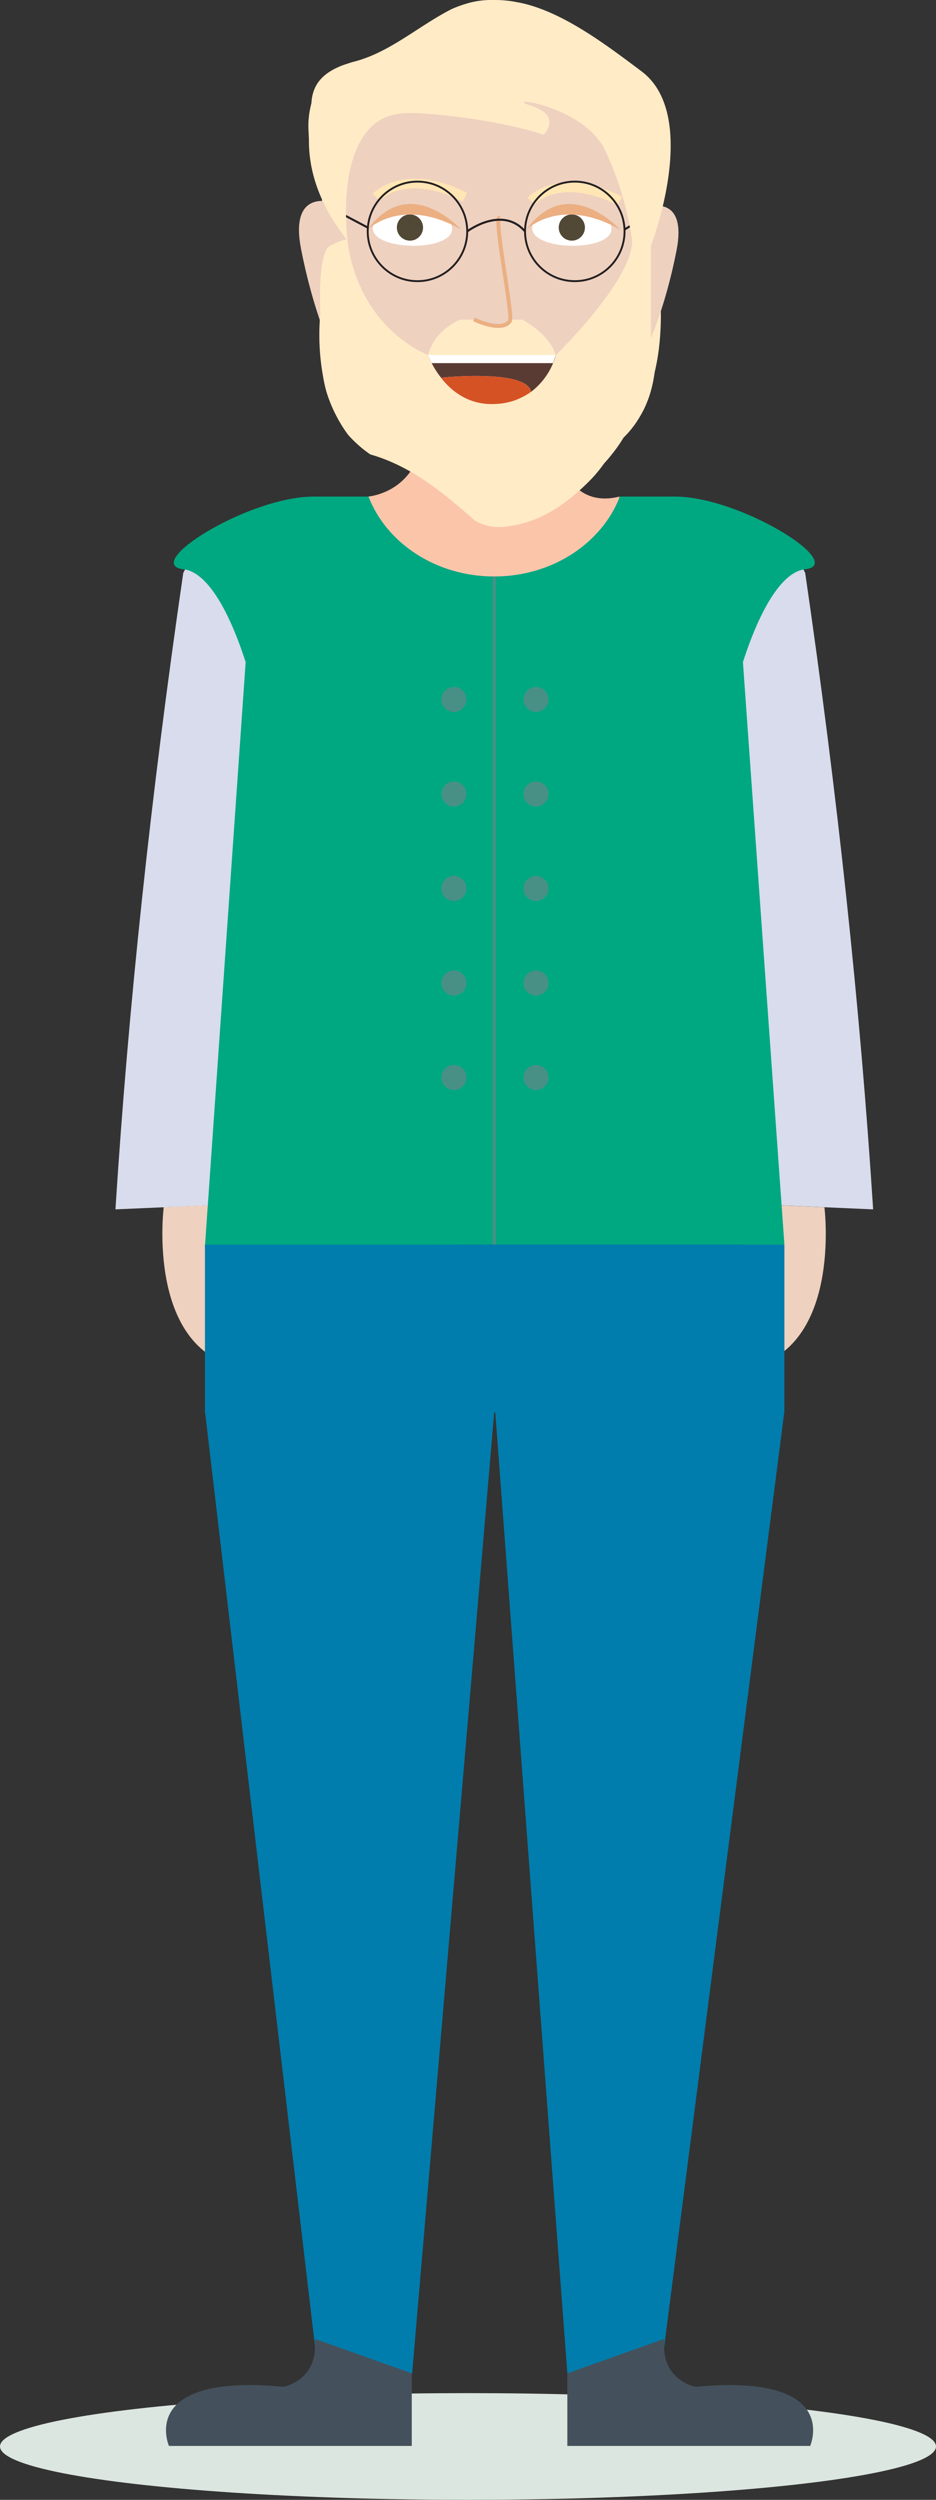 <svg xmlns="http://www.w3.org/2000/svg" viewBox="0 0 277.84 741.79"><rect x="0" y="0" width="277.84" height="741.79" fill="#333333" stroke="none"/><defs><style>.cls-1{fill:#dce6e0;}.cls-10,.cls-2,.cls-9{fill:#eed1bf;}.cls-3{fill:#fbc5aa;}.cls-4{fill:#d8dcec;}.cls-5{fill:#ffebc6;}.cls-6{fill:#fff;}.cls-7{fill:#514835;}.cls-8{fill:#ebaf82;}.cls-9{stroke:#ebaf82;stroke-width:1.15px;}.cls-10,.cls-13,.cls-14,.cls-16,.cls-9{stroke-miterlimit:10;}.cls-10{stroke:#ffe6b4;stroke-width:2.89px;}.cls-11{fill:#5a3b34;}.cls-12{fill:#d55225;}.cls-13,.cls-14{fill:none;stroke:#231f20;}.cls-13{stroke-width:0.62px;}.cls-14{stroke-width:0.56px;}.cls-15,.cls-16{fill:#00a881;}.cls-16{stroke:#489086;stroke-width:0.95px;}.cls-17{fill:#007dac;}.cls-18{fill:#44515c;}.cls-19{fill:#489086;}</style></defs><g id="Layer_2" data-name="Layer 2"><g id="Avatar"><ellipse class="cls-1" cx="138.92" cy="725.95" rx="138.92" ry="15.83"/><path class="cls-2" d="M48.6,358.2s-5.53,43.55,24.32,47.93v-49Z"/><path class="cls-2" d="M244.72,358.25s5.53,43.56-24.32,47.94v-49Z"/><path class="cls-3" d="M109.27,147.35s15.63-1.16,16.35-19.95H164s1.58,24.54,19.88,19.95l-1.66,14.11-37.39,14.89-32.47-8.71-7.92-15.76Z"/><path class="cls-4" d="M259.18,358.86l-48.77-2.13v-157s11.28-65,28.6-29.73Q253.41,268.74,259.18,358.86Z"/><path class="cls-2" d="M97.51,59.87s-11.5-3.22-8.15,14,8.15,27.87,8.15,27.87Z"/><path class="cls-2" d="M140,12.26h9.66a44.43,44.43,0,0,1,44.43,44.43v35a49.26,49.26,0,0,1-49.26,49.26h0A49.26,49.26,0,0,1,95.59,91.67v-35A44.43,44.43,0,0,1,140,12.26Z"/><path class="cls-5" d="M103.19,71.42s1.52,23.71,23.84,33.94H165s22.66-22,22.66-33.94l6.48,1.51s3.4,15.18,1.4,30.87a64.72,64.72,0,0,1-1.22,6.71,39.78,39.78,0,0,1-1.16,5.65,32.9,32.9,0,0,1-1.95,5.13,35.78,35.78,0,0,1-2.67,4.52,30.27,30.27,0,0,1-3.45,4.06,47.5,47.5,0,0,1-2.72,4c-1,1.28-2,2.52-3.09,3.7a41.21,41.21,0,0,1-3.68,4.5c-5.82,6-12.4,11-20.1,13.16a29.05,29.05,0,0,1-4.76.94,14.33,14.33,0,0,1-9.82-1.72c-9.81-8.66-19-16.16-31-19.61a34.45,34.45,0,0,1-3.44-2.68,41,41,0,0,1-3.11-3.08,39.75,39.75,0,0,1-2.62-4,42.87,42.87,0,0,1-3.87-8.89c-.41-1.51-.74-3-1-4.6A68.74,68.74,0,0,1,95.09,93C95,90.69,95,88.39,95,86.2c.13-6.57.88-12.17,3-13.27C103.58,70,103.19,71.42,103.19,71.42Z"/><path class="cls-6" d="M134.2,67.94c.09-7.58-23.45-7.86-23.54-.29C110.57,74.5,134.11,74.78,134.2,67.94Z"/><path class="cls-6" d="M181.51,67.94c.09-7.58-23.45-7.86-23.54-.29C157.89,74.5,181.43,74.78,181.51,67.94Z"/><circle class="cls-7" cx="121.69" cy="67.52" r="3.89"/><circle class="cls-7" cx="169.74" cy="67.52" r="3.89"/><path class="cls-8" d="M109.19,68.1s10-10,27.7,0C136.89,68.1,121.5,51.08,109.19,68.1Z"/><path class="cls-8" d="M156.33,68.1s10-10,27.69,0C184,68.1,168.63,51.08,156.33,68.1Z"/><path class="cls-5" d="M136.53,94.86c-5.25,2.49-8.27,6.06-9.5,10.5H165c-1.32-4.07-4.77-7.52-9.9-10.5Z"/><path class="cls-9" d="M140.69,94.77s8,4,10.64.58c1.14-1.49-5-31.36-3-30.73"/><path class="cls-10" d="M111.64,58.52s8.33-9.12,26.4,0"/><path class="cls-10" d="M157.62,59.63s8.33-9.12,26.4,0"/><path class="cls-11" d="M165,105.36a20.6,20.6,0,0,1-7.35,10.91c-1.38-6.87-26.65-4.2-26.73-4.19a26.46,26.46,0,0,1-3.86-6.72Z"/><path class="cls-12" d="M157.62,116.27h0a19,19,0,0,1-10.44,3.6c-7.92.47-13.15-3.77-16.29-7.79C131,112.07,156.24,109.4,157.62,116.27Z"/><polygon class="cls-11" points="130.89 112.08 130.89 112.08 130.89 112.08 130.89 112.08"/><path class="cls-2" d="M193.23,61.27s10.72-3,7.6,13-7.6,26-7.6,26Z"/><polygon class="cls-6" points="127.03 105.36 128.11 107.75 164.16 107.75 164.97 105.36 127.03 105.36"/><path class="cls-13" d="M138.69,68.66s10.31-7.8,17.16,0"/><line class="cls-13" x1="98.4" y1="61.84" x2="109.15" y2="67.52"/><line class="cls-13" x1="196.14" y1="61.62" x2="185.39" y2="68.09"/><circle class="cls-14" cx="123.92" cy="68.66" r="14.77"/><circle class="cls-14" cx="170.62" cy="68.66" r="14.77"/><path class="cls-5" d="M103.19,71.42s-3.33-24.54,7.49-34.2A14.38,14.38,0,0,1,114,35a10.85,10.85,0,0,1,2.18-.77c4-1.14,8.65-.56,12.82-.3l3.12.32c19.3,2.1,29.26,5.74,29.26,5.74s5.78-5.55-3.75-8.63,15.48-.38,22,13.27a93.13,93.13,0,0,1,8,26.81l5.6,1.51s14.88-38.55-2.82-51.8c-9.7-7.27-21.71-16.44-33.59-19.74a35.63,35.63,0,0,0-3.56-.8,29,29,0,0,0-3.18-.46A30.72,30.72,0,0,0,146.9,0a27,27,0,0,0-6.45.56c-1.1.25-2.17.56-3.22.91s-2.07.75-3.07,1.18c-9.91,5-18.57,13.09-29.47,15.75-1,.31-2.08.66-3.06,1-4.93,1.94-8.85,4.92-9.18,11.16-.25,1-.45,1.92-.61,2.9a25.38,25.38,0,0,0-.22,5.9c0,.73.08,1.46.08,2.22C91.65,49.88,94.2,60.1,103.19,71.42Z"/><path class="cls-4" d="M34.27,358.86,83,356.73v-157s-11.28-65-28.6-29.73Q40,268.74,34.27,358.86Z"/><path class="cls-15" d="M200.25,147.35H184c-5.33,13.8-20,23.71-37.3,23.71s-32-9.91-37.31-23.71H93.2c-19.65,0-51.49,20.14-38.64,21.59,5.42.61,12.12,8.27,18.36,27.52L60.84,369.76l85.89-.44h86.11L220.53,196.46c6.24-19.25,12.94-26.91,18.36-27.52C251.74,167.49,219.9,147.35,200.25,147.35Z"/><line class="cls-16" x1="146.73" y1="369.32" x2="146.73" y2="171.06"/><rect class="cls-17" x="60.84" y="369.32" width="172" height="49.8"/><polygon class="cls-17" points="146.73 418.76 122.34 704.24 94.45 704.24 60.84 418.76 146.73 418.76"/><polygon class="cls-17" points="232.84 418.76 196.14 704.24 168.41 704.24 146.99 418.76 232.84 418.76"/><path class="cls-18" d="M168.41,704.24v21.55h72.08s9.51-21.59-34-17.55c0,0-10.59-1.88-9.28-14.22"/><path class="cls-18" d="M122.23,704.24v21.55H50.15s-9.51-21.59,34-17.55c0,0,10.59-1.88,9.27-14.22"/><circle class="cls-19" cx="159.1" cy="207.56" r="3.72"/><circle class="cls-19" cx="134.74" cy="207.56" r="3.72"/><circle class="cls-19" cx="159.1" cy="235.6" r="3.72"/><circle class="cls-19" cx="134.74" cy="235.6" r="3.72"/><circle class="cls-19" cx="159.1" cy="263.64" r="3.72"/><circle class="cls-19" cx="134.74" cy="263.64" r="3.72"/><circle class="cls-19" cx="159.1" cy="291.69" r="3.72"/><circle class="cls-19" cx="134.74" cy="291.69" r="3.72"/><circle class="cls-19" cx="159.1" cy="319.73" r="3.72"/><circle class="cls-19" cx="134.74" cy="319.73" r="3.72"/></g></g></svg>